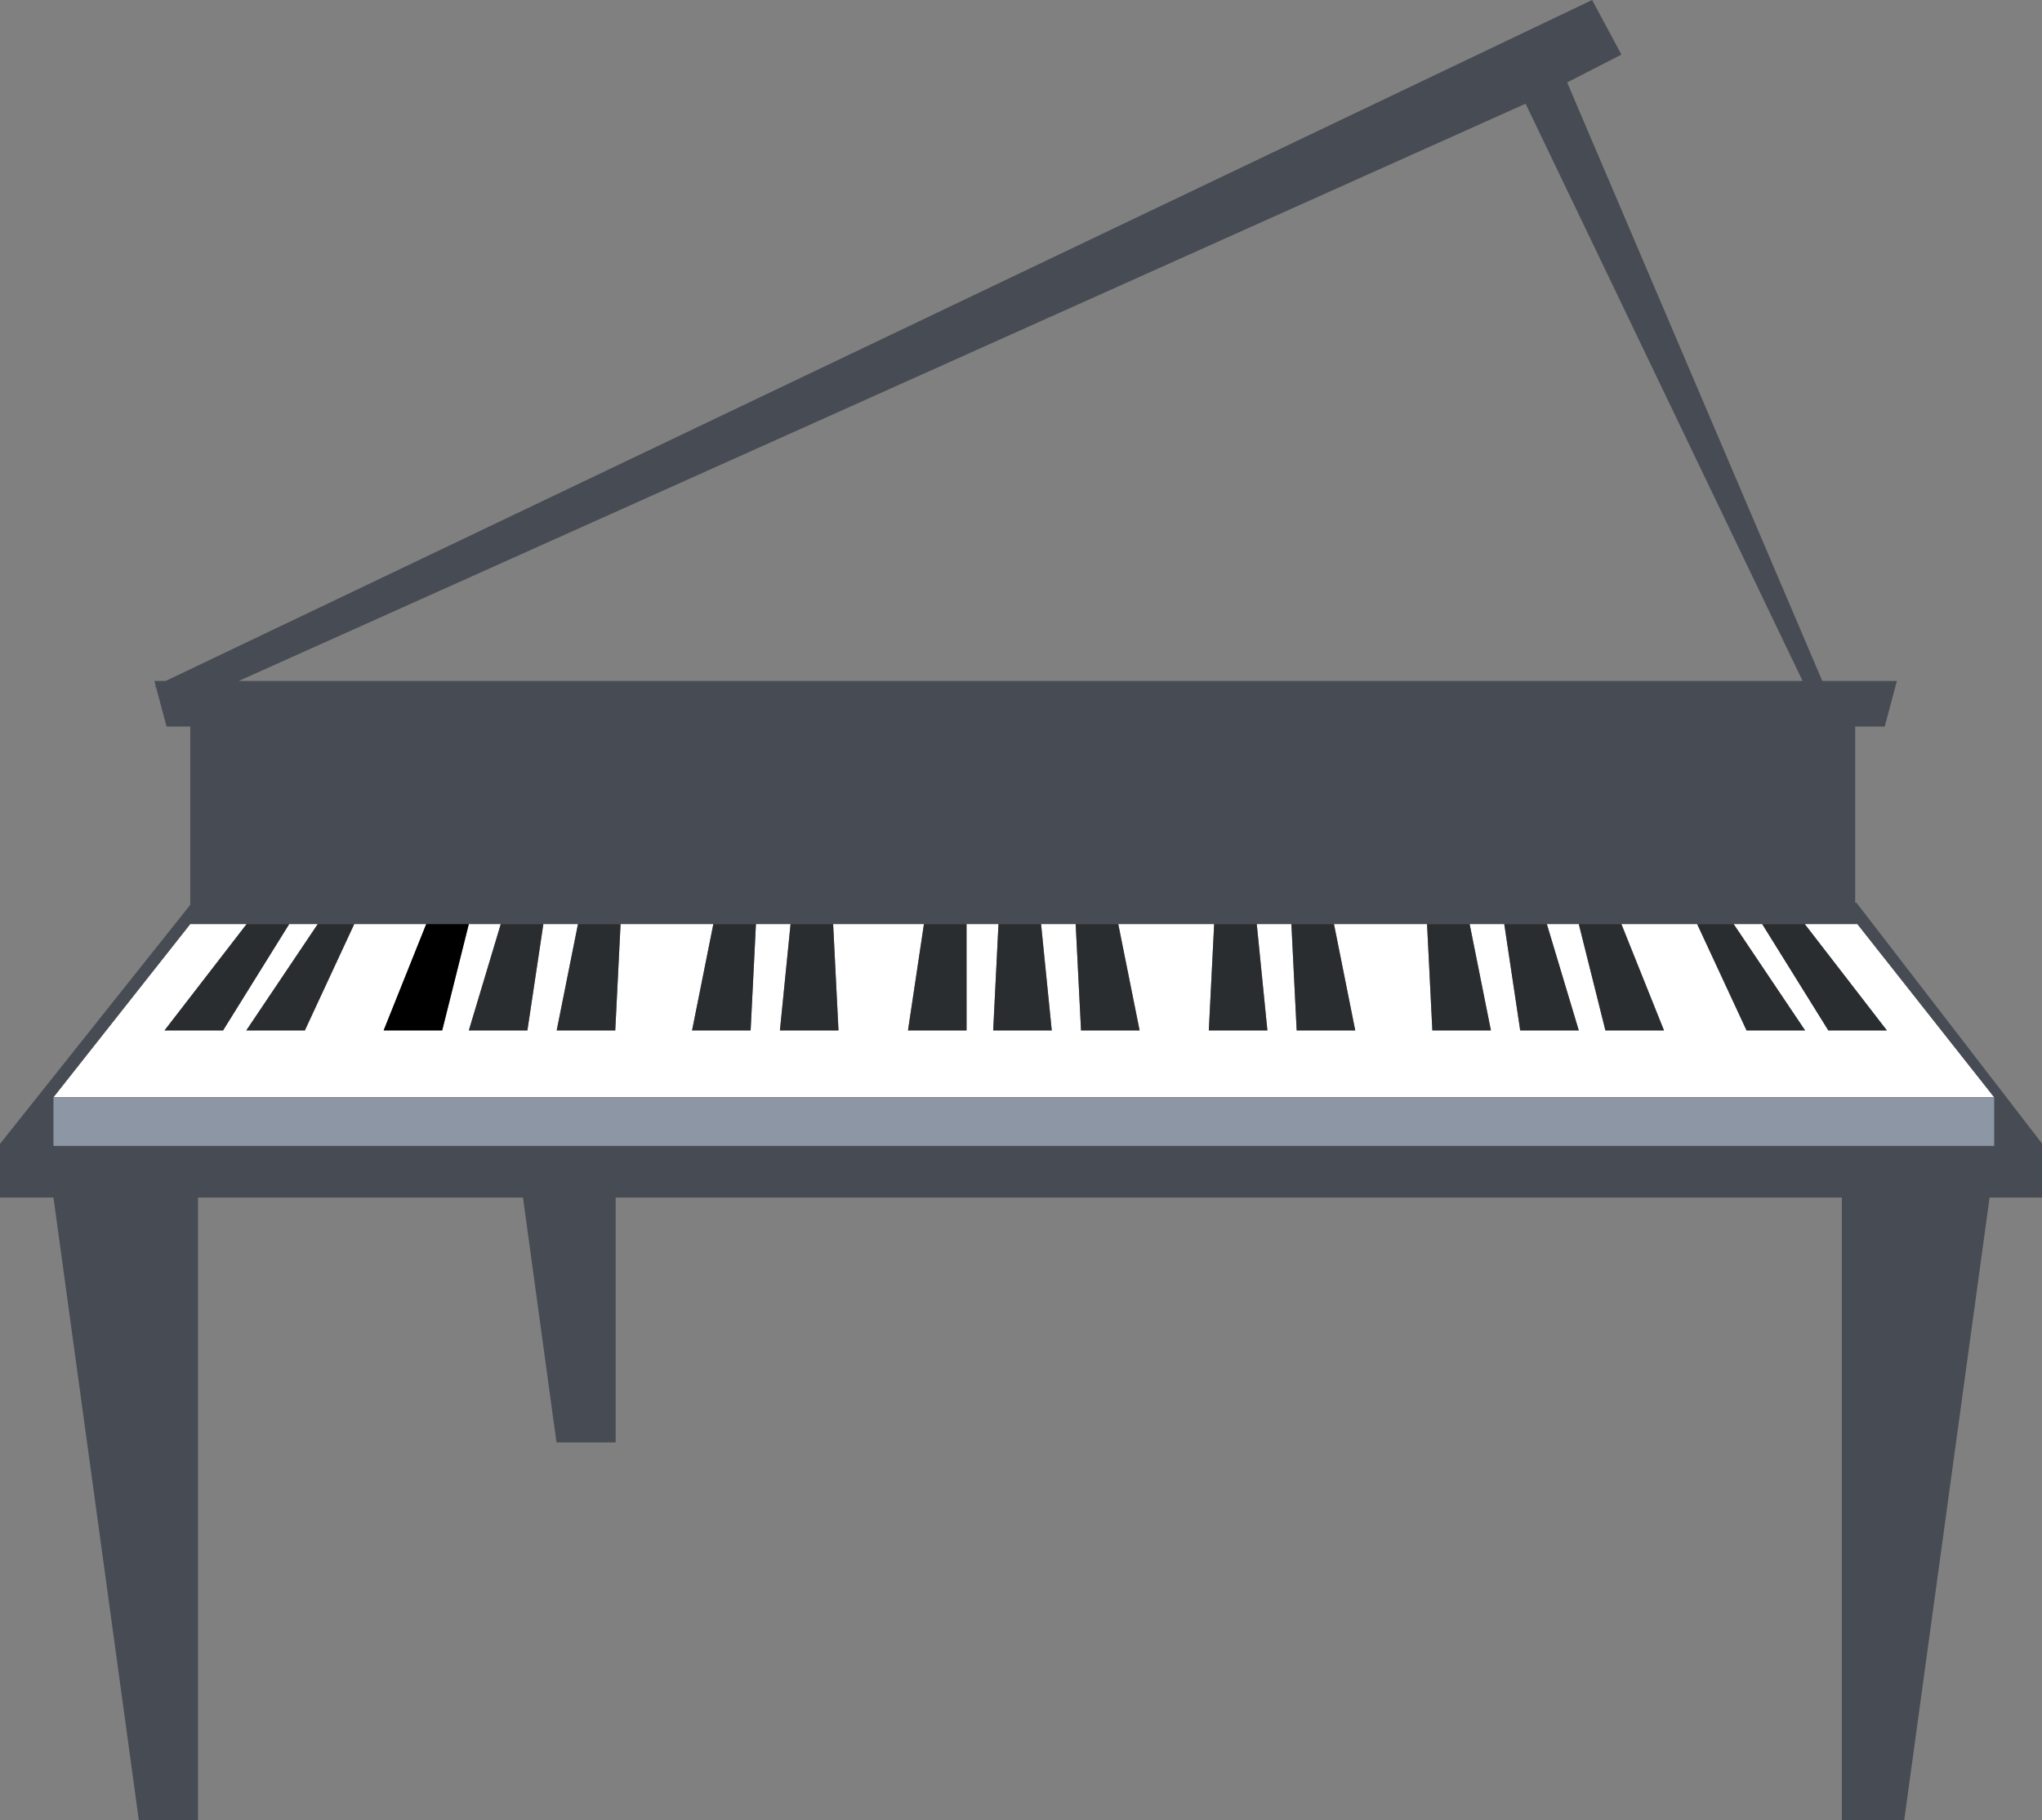 <?xml version="1.0" encoding="utf-8"?>
<!-- Generator: Adobe Illustrator 16.0.0, SVG Export Plug-In . SVG Version: 6.00 Build 0)  -->
<!DOCTYPE svg PUBLIC "-//W3C//DTD SVG 1.1//EN" "http://www.w3.org/Graphics/SVG/1.1/DTD/svg11.dtd">
<svg version="1.1" id="Layer_1" xmlns="http://www.w3.org/2000/svg" xmlns:xlink="http://www.w3.org/1999/xlink" x="0px" y="0px"
	 width="250px" height="222.813px" viewBox="0 15.595 250 222.813" enable-background="new 0 15.595 250 222.813"
	 xml:space="preserve">
<rect x="0" y="15.595" width="250" height="222.813" fill="#808080" stroke="none"/>
<g>
	<polygon fill="none" points="186.779,28.288 29.23,98.953 220.689,98.953 	"/>
	<polygon fill="#FFFFFF" points="220.955,128.715 231.009,141.736 223.839,141.736 215.742,128.715 212.249,128.715 
		220.997,141.736 213.827,141.736 207.779,128.715 198.504,128.715 203.721,141.736 196.548,141.736 193.29,128.715 
		189.378,128.715 193.29,141.736 186.118,141.736 184.164,128.715 179.926,128.715 182.532,141.736 175.361,141.736 
		174.712,128.715 163.316,128.715 165.921,141.736 158.75,141.736 158.102,128.715 153.863,128.715 155.166,141.736 
		147.993,141.736 148.648,128.715 136.908,128.715 139.521,141.736 132.35,141.736 131.693,128.715 127.456,128.715 
		128.766,141.736 121.594,141.736 122.243,128.715 118.332,128.715 118.335,141.736 111.164,141.736 113.118,128.715 102,128.715 
		102.656,141.736 95.485,141.736 96.787,128.715 92.549,128.715 91.899,141.736 84.729,141.736 87.335,128.715 75.975,128.715 
		75.326,141.736 68.155,141.736 70.761,128.715 66.524,128.715 64.569,141.736 57.398,141.736 61.309,128.715 57.398,128.715 
		54.138,141.736 46.967,141.736 52.183,128.715 43.371,128.715 37.324,141.736 30.153,141.736 38.903,128.715 35.409,128.715 
		27.312,141.736 20.141,141.736 30.195,128.715 23.294,128.715 6.544,149.921 244.143,149.921 227.393,128.715 	"/>
	<path fill="#474B53" d="M250.18,155.812l-22.89-29.701h-0.16v-21.577h3.614l1.49-5.581H223.1l-31.238-73.268l6.647-3.404
		l-3.586-6.687L20.292,98.954H18.9l0.174,0.652L18.9,99.698h0.199l1.291,4.836h2.905v21.825L-0.15,155.812l-0.073,6.381h6.768
		l10.452,76.214h7.241v-76.214H64.03l4.101,29.985h7.242v-29.985h150.124v76.215h7.635l10.451-76.215h6.644L250.18,155.812z
		 M186.779,28.288l33.91,70.666H29.23L186.779,28.288z M244.143,149.921H6.544l16.75-21.206h6.901h5.214h3.494h4.468h8.812h5.215
		h3.911h5.215h4.237h5.214h11.36h5.214h4.238H102h11.118h5.214h3.911h5.213h4.237h5.215h11.74h5.215h4.238h5.215h11.396h5.214h4.238
		h5.214h3.912h5.214h9.275h4.47h3.493h5.213h6.438l16.754,21.206H244.143z"/>
	<polygon fill="#2A2D30" points="182.532,141.736 179.926,128.715 174.712,128.715 175.361,141.736 	"/>
	<polygon fill="#2A2D30" points="165.921,141.736 163.316,128.715 158.102,128.715 158.75,141.736 	"/>
	<polygon fill="#2A2D30" points="128.766,141.736 127.456,128.715 122.243,128.715 121.594,141.736 	"/>
	<polygon fill="#2A2D30" points="139.521,141.736 136.908,128.715 131.693,128.715 132.35,141.736 	"/>
	<polygon fill="#2A2D30" points="193.29,141.736 189.378,128.715 184.164,128.715 186.118,141.736 	"/>
	<polygon fill="#2A2D30" points="220.997,141.736 212.249,128.715 207.779,128.715 213.827,141.736 	"/>
	<polygon fill="#2A2D30" points="231.009,141.736 220.955,128.715 215.742,128.715 223.839,141.736 	"/>
	<polygon fill="#2A2D30" points="203.721,141.736 198.504,128.715 193.29,128.715 196.548,141.736 	"/>
	<polygon fill="#2A2D30" points="155.166,141.736 153.863,128.715 148.648,128.715 147.993,141.736 	"/>
	<polygon fill="#2A2D30" points="27.312,141.736 35.409,128.715 30.195,128.715 20.141,141.736 	"/>
	<polygon points="54.138,141.736 57.398,128.715 52.183,128.715 46.967,141.736 	"/>
	<polygon fill="#2A2D30" points="37.324,141.736 43.371,128.715 38.903,128.715 30.153,141.736 	"/>
	<polygon points="244.143,149.921 244.146,149.921 227.393,128.715 	"/>
	<polygon fill="#2A2D30" points="75.326,141.736 75.975,128.715 70.761,128.715 68.155,141.736 	"/>
	<polygon fill="#2A2D30" points="91.899,141.736 92.549,128.715 87.335,128.715 84.729,141.736 	"/>
	<polygon fill="#2A2D30" points="64.569,141.736 66.524,128.715 61.309,128.715 57.398,141.736 	"/>
	<polygon fill="#2A2D30" points="102.656,141.736 102,128.715 96.787,128.715 95.485,141.736 	"/>
	<polygon fill="#2A2D30" points="118.335,141.736 118.332,128.715 113.118,128.715 111.164,141.736 	"/>
</g>
<rect x="6.544" y="149.921" fill="#8D96A4" width="237.603" height="5.951"/>
</svg>
